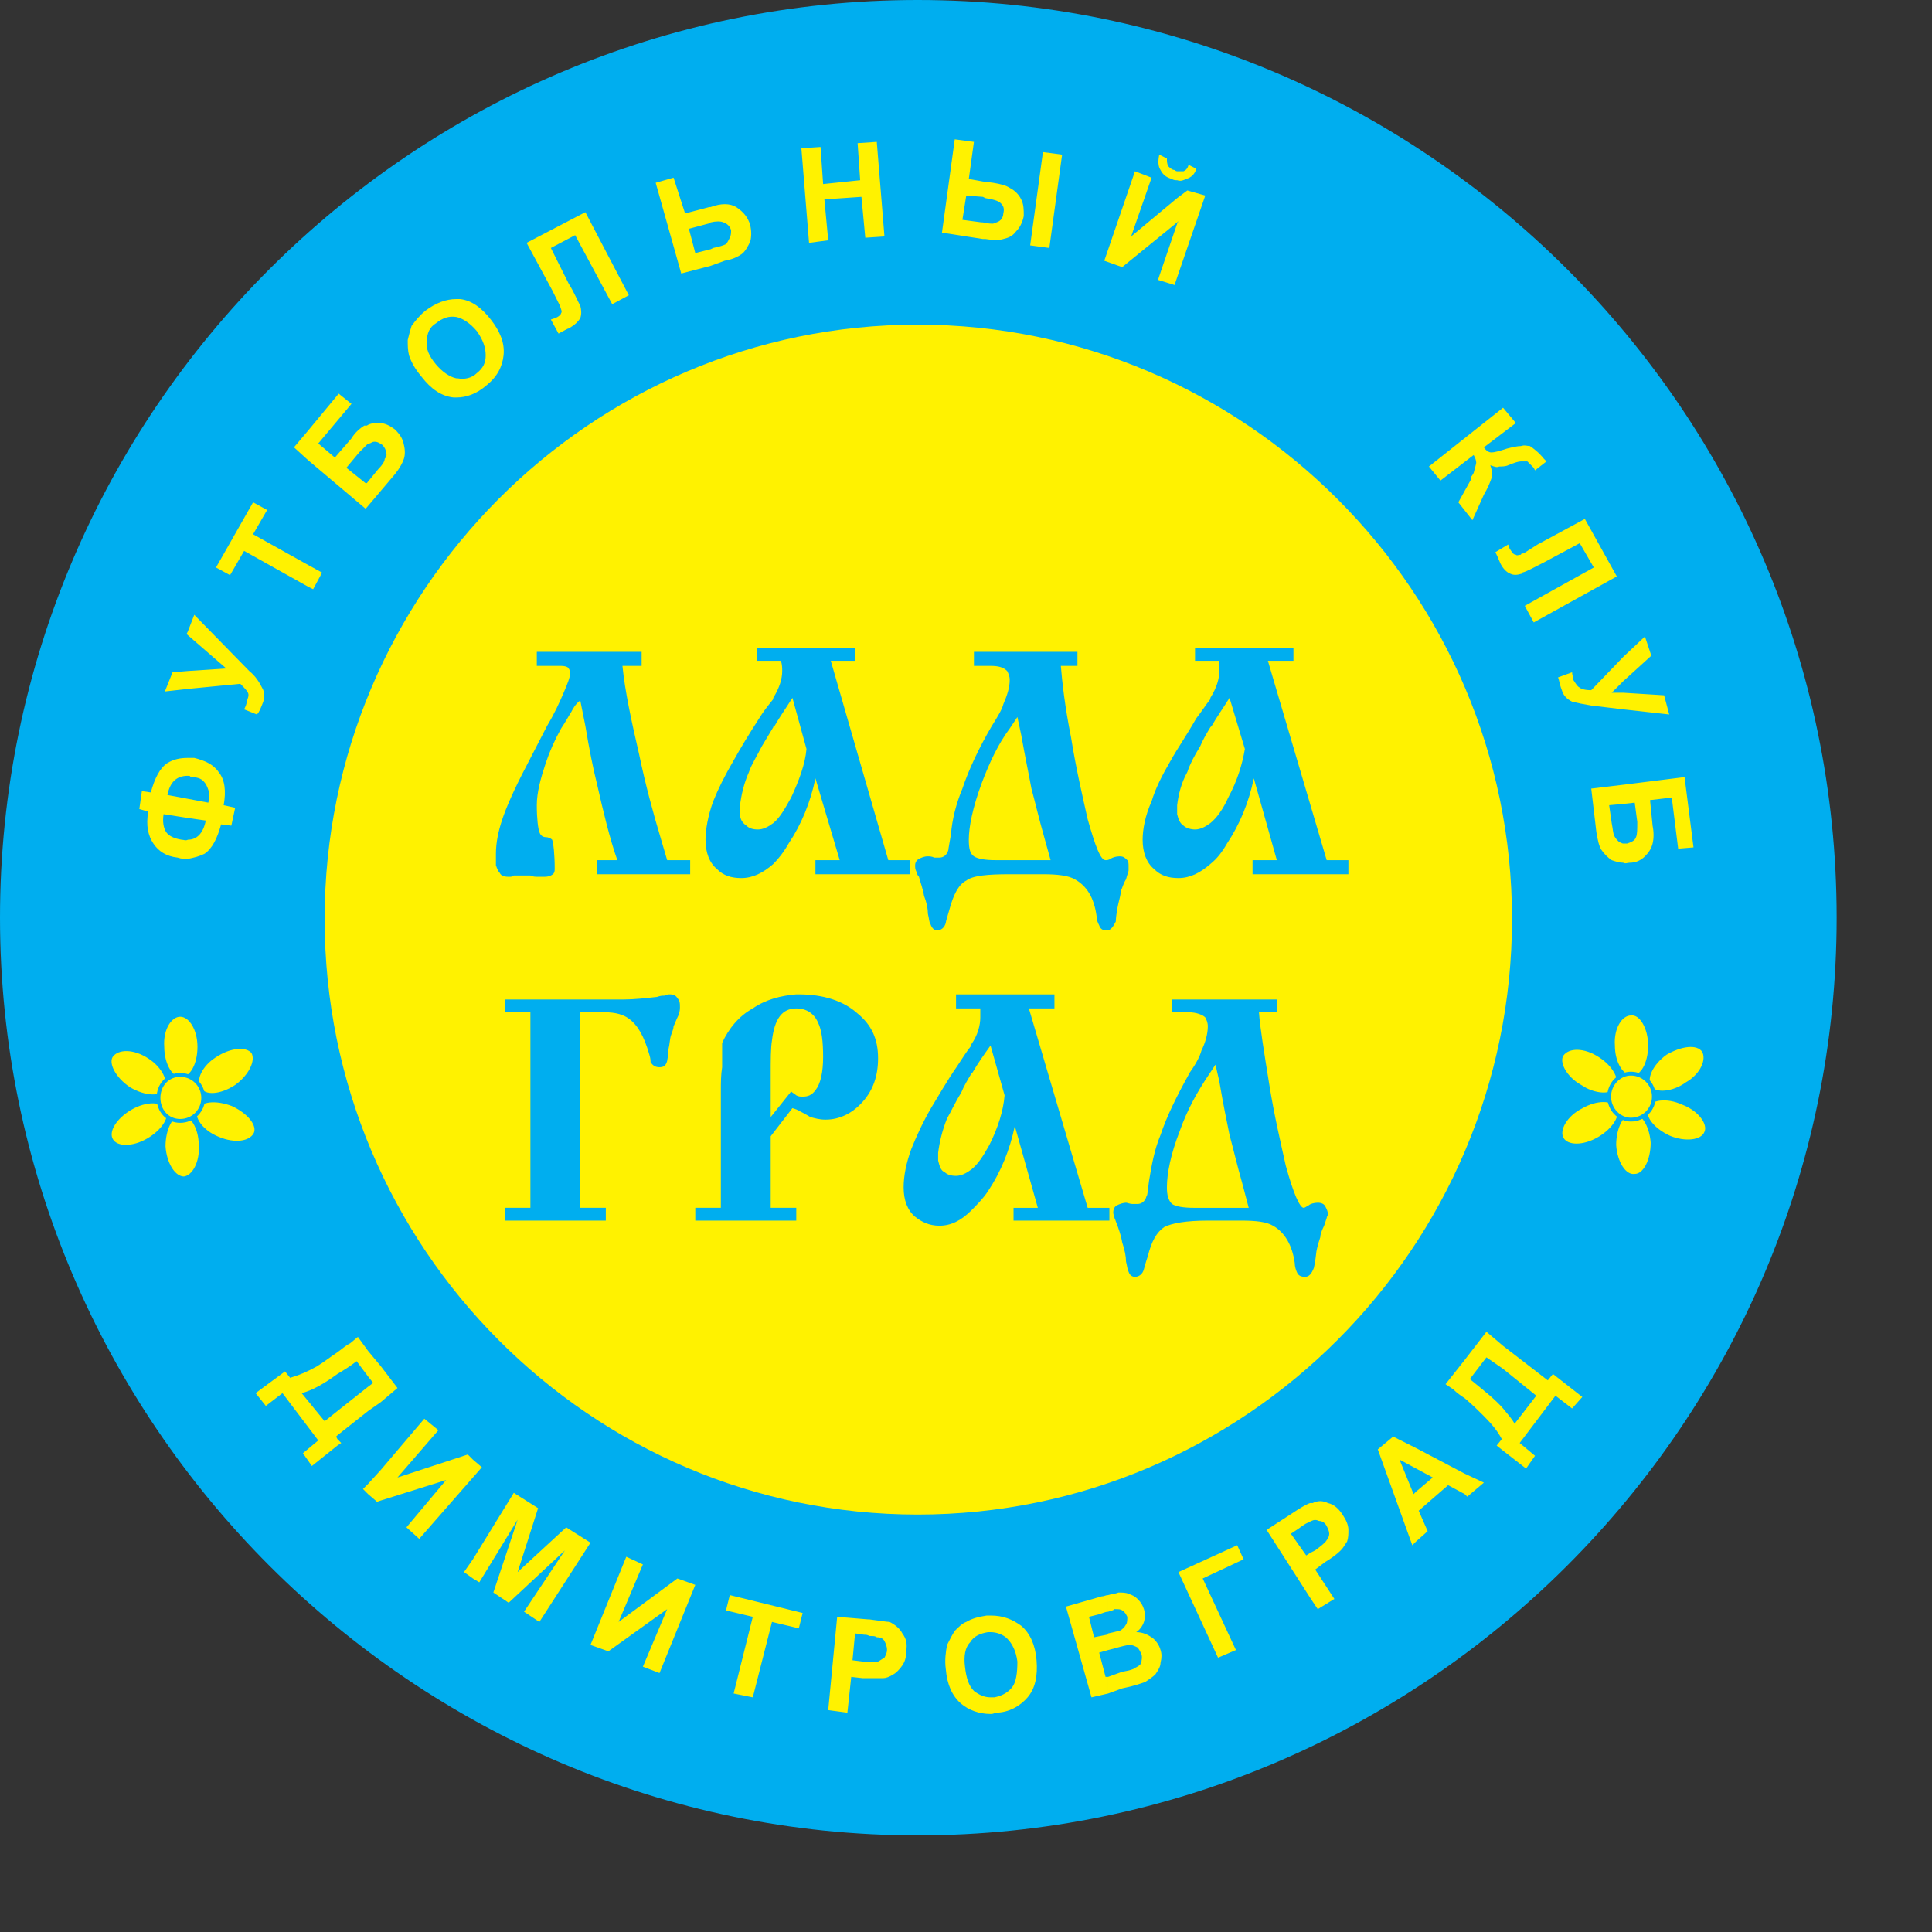 <?xml version="1.0" encoding="UTF-8" standalone="no"?>
<svg
   xmlns:dc="http://purl.org/dc/elements/1.1/"
   xmlns:cc="http://creativecommons.org/ns#"
   xmlns:rdf="http://www.w3.org/1999/02/22-rdf-syntax-ns#"
   xmlns:svg="http://www.w3.org/2000/svg"
   xmlns="http://www.w3.org/2000/svg"
   xmlns:sodipodi="http://sodipodi.sourceforge.net/DTD/sodipodi-0.dtd"
   xmlns:inkscape="http://www.inkscape.org/namespaces/inkscape"
   version="1.1"
   id="Layer_1"
   x="0px"
   y="0px"
   viewBox="0 0 1000 1000"
   xml:space="preserve"
   sodipodi:docname="Ladagrad  .svg"
   width="1000"
   height="1000"
   inkscape:version="1.0.1 (3bc2e813f5, 2020-09-07)"><rect x="0" y="0" width="1000" height="1000" fill="#333333" stroke="none"/><defs
   id="defs49" /><sodipodi:namedview
   pagecolor="#ffffff"
   bordercolor="#666666"
   borderopacity="1"
   objecttolerance="10"
   gridtolerance="10"
   guidetolerance="10"
   inkscape:pageopacity="0"
   inkscape:pageshadow="2"
   inkscape:window-width="1920"
   inkscape:window-height="1017"
   id="namedview47"
   showgrid="false"
   inkscape:zoom="1.2565321"
   inkscape:cx="421"
   inkscape:cy="297.5"
   inkscape:window-x="-8"
   inkscape:window-y="-8"
   inkscape:window-maximized="1"
   inkscape:current-layer="Layer_1" />







<g
   id="g898"
   transform="matrix(2.647,0,0,2.647,-21.642,-34.16)"><path
     style="fill:#00aeef"
     d="m 187.621,371.795 c 98.969,0 179.696,-80.725 179.696,-179.445 C 367.317,93.381 286.59,12.905 187.621,12.905 88.902,12.905 8.176,93.38 8.176,192.35 c 0,98.72 80.726,179.445 179.445,179.445 z"
     id="path2" /><path
     style="fill:#fff200"
     d="m 187.621,309.064 c 63.98,0 116.215,-52.233 116.215,-116.464 0,-63.98 -52.234,-116.214 -116.215,-116.214 -63.981,0 -115.965,52.234 -115.965,116.214 10e-4,64.231 51.984,116.464 115.965,116.464 z"
     id="path4" /><path
     style="fill:#fff200"
     d="m 325.58,181.603 v -3.748 c 0.249,0 0.499,0 0.749,0 0.75,-0.251 1.5,-0.5 1.75,-1.249 0.25,-0.501 0.25,-1.5 0.25,-3 l -0.5,-3.749 -2.249,0.25 v -3.749 l 11.997,-1.499 1.749,13.746 -2.999,0.25 -1.25,-9.997 -4.249,0.5 0.499,4.999 c 0.25,1.25 0.25,2.499 0,3.499 -0.249,0.999 -0.75,1.749 -1.499,2.498 -0.75,0.751 -1.749,1.25 -2.999,1.25 -0.5,-0.001 -0.75,0.25 -1.249,-0.001 z m 0,-29.991 v -3.249 l 7.997,0.499 1,3.749 z m 0,-5.498 v -4.749 l 4.248,-3.998 1.25,3.749 z m 0,-4.748 v 4.749 l -2.25,2.249 h 2.25 v 3.249 l -6.249,-0.749 c -1.499,-0.25 -2.749,-0.501 -3.748,-0.75 -1,-0.5 -1.751,-1.25 -2,-2.249 -0.5,-1.25 -0.5,-2 -0.751,-2.5 l 2.751,-1 c 0,0.5 0.249,1 0.249,1.5 0.5,0.75 0.749,1.25 1.25,1.5 0.25,0.249 0.999,0.5 2.248,0.5 z m 0,24.992 v 3.749 l -2.749,0.25 0.499,3.499 c 0.25,1.25 0.25,1.999 0.501,2.5 0.249,0.499 0.499,0.749 0.998,1.248 0.25,0 0.501,0.251 0.751,0.251 v 3.748 c -0.751,0 -1.5,-0.25 -2.25,-0.499 -0.749,-0.5 -1.499,-1.25 -1.999,-1.999 -0.5,-0.75 -0.75,-2 -1,-3.499 l -1,-8.498 z m -19.995,-41.237 v -3.749 c 0,-0.25 0.25,-0.25 0.5,-0.25 l 2.75,-1.749 9.246,-4.999 6.248,11.246 -16.246,8.999 -1.749,-3.25 13.496,-7.498 -2.749,-4.749 -6.999,3.749 c -1.999,1 -3.249,1.749 -4.249,2 0.002,0.25 -0.248,0.25 -0.248,0.25 z m 0,-21.994 v -3 c 0.75,-0.249 1.25,0 1.749,0 0.75,0.501 1.75,1.25 2.749,2.5 0.251,0.25 0.251,0.25 0.501,0.5 l -2.25,1.75 -0.25,-0.5 c -0.499,-0.5 -1,-1 -1.249,-1.25 -0.5,0 -0.75,0 -1.25,0 z m 0,-2.999 v 3 c -0.499,0 -1.25,0.25 -2.499,0.75 -0.5,0.25 -1.25,0.25 -1.749,0.25 -0.5,0.25 -1,0 -1.749,-0.25 0.249,0.75 0.499,1.5 0.249,2.5 -0.249,0.75 -0.75,2 -1.499,3.248 l -2.25,4.999 -2.749,-3.5 2.5,-4.498 c 0,0 0,-0.249 0,-0.499 0,0 0.249,-0.25 0.499,-0.75 0.251,-1 0.501,-1.75 0.501,-2 0,-0.5 -0.25,-1 -0.501,-1.499 l -6.498,4.998 -2.25,-2.749 14.497,-11.496 2.498,2.998 -6.247,4.749 c 0.499,0.749 0.999,0.999 1.499,0.999 0.5,0 1.5,-0.25 2.999,-0.749 1,-0.251 2,-0.501 2.749,-0.501 z m 0,21.244 v 3.749 c -0.749,0.249 -1.499,0.249 -1.999,0 -0.75,-0.25 -1.499,-1 -2,-2 -0.249,-0.5 -0.499,-1.25 -1,-2.249 l 2.5,-1.499 0.249,0.749 c 0.501,0.75 0.751,1.25 1.25,1.25 0.251,0.249 0.501,0 1,0 z M 238.356,67.138 V 56.641 l 0.25,-0.499 -0.25,0.249 v -4.747 l 1.999,-1.5 3.499,0.999 z m 0,-18.994 v -1.749 c 0.5,0 0.749,0 1.25,0 0.499,-0.249 0.749,-0.499 0.999,-1.249 l 1.499,0.75 c -0.25,0.999 -0.999,1.749 -1.999,1.999 -0.499,0.249 -1,0.499 -1.749,0.249 z m 0,-1.749 v 1.749 c -0.251,0 -0.75,0 -1,-0.249 -1,-0.25 -1.749,-0.751 -2.249,-1.749 -0.5,-0.751 -0.5,-1.751 -0.25,-3.001 l 1.499,0.751 c 0,0.499 0,1 0.25,1.499 0.25,0.25 0.75,0.751 1.25,0.751 0.249,0.249 0.5,0.249 0.5,0.249 z m 0,5.249 -8.998,7.497 3.999,-11.496 -3.249,-1.25 -5.999,17.495 3.5,1.25 10.747,-8.748 z m 0,4.997 v 10.497 l -0.5,1.499 -3.249,-1 z m -37.988,3 v -3.25 c 0.999,0.25 1.749,0.25 1.999,0.25 0.5,-0.25 1,-0.25 1.499,-0.749 0.25,-0.25 0.501,-0.75 0.501,-1.25 0.249,-1 0,-1.499 -0.501,-2 -0.499,-0.499 -1.499,-0.749 -2.999,-0.998 l -0.499,-0.25 v -3 l 1.999,0.25 c 1.499,0.251 2.499,0.5 3.249,1 1,0.5 1.75,1.249 2.25,2.249 0.5,1 0.5,1.999 0.5,3.249 -0.251,1.249 -0.75,2.249 -1.5,3 -0.749,0.998 -1.5,1.248 -2.499,1.499 -0.751,0.25 -2,0.25 -3.5,0 z m 11.745,-16.995 3.749,0.499 -2.499,18.245 -3.749,-0.501 z m -11.745,5.748 v 3 l -3.25,-0.251 -0.749,4.749 3.748,0.499 h 0.251 v 3.25 l -7.997,-1.25 2.499,-18.244 3.748,0.5 -0.999,7.248 z M 147.133,64.889 V 61.64 l 0.501,-0.25 c 1.249,-0.25 1.998,-0.501 2.499,-0.75 0.25,-0.25 0.499,-0.749 0.749,-1.25 0.25,-0.499 0.25,-0.999 0.25,-1.499 -0.25,-0.749 -0.749,-1.25 -1.5,-1.5 -0.499,-0.249 -1.499,-0.249 -2.499,0 v -2.998 c 2,-0.751 3.749,-0.751 4.999,0 1.499,1 2.249,1.998 2.749,3.499 0.249,1.25 0.249,2.248 0,3.248 -0.5,1 -1,1.999 -1.749,2.5 -0.751,0.499 -1.749,1 -3.25,1.249 z m 19.245,-4.499 -1.499,-18.494 3.748,-0.251 0.501,7.249 7.247,-0.751 -0.5,-7.247 3.748,-0.25 1.499,18.494 -3.747,0.25 -0.751,-7.997 -7.247,0.499 0.749,7.998 z m -19.245,-6.997 v 2.998 c -0.25,0.25 -0.499,0.25 -0.499,0.25 l -3.75,1 1.25,4.749 2.999,-0.75 v 3.249 l -5.748,1.5 -4.997,-17.745 3.498,-0.999 2.249,6.997 4.748,-1.249 c 0,0 0,0 0.25,0 z M 97.399,90.631 v -3.749 c 0,0 0,0 0.25,0 1.25,0.25 2.749,0 3.749,-1 1.25,-1 1.749,-2 1.749,-3.499 0,-1.5 -0.499,-2.998 -1.749,-4.748 -1.25,-1.5 -2.749,-2.5 -3.999,-2.749 v -3.5 c 0.25,0 0.5,0 0.749,0 2.25,0.25 4.25,1.751 5.999,3.999 1.749,2.25 2.749,4.498 2.5,6.998 -0.251,2.249 -1.25,4.249 -3.5,5.999 -1.749,1.5 -3.749,2.249 -5.748,2.249 z m 13.746,-30.241 11.495,-5.997 8.498,16.245 -3.249,1.749 -7.248,-13.496 -4.749,2.499 3.5,6.997 c 1.249,2 1.749,3.5 2.249,4.249 0.25,1 0.25,1.749 0,2.499 -0.5,0.751 -1,1.25 -2.249,2 -0.25,0 -1,0.5 -1.999,0.999 l -1.501,-2.749 0.751,-0.25 c 0.75,-0.249 1.249,-0.75 1.249,-1 0.25,-0.249 0,-0.749 -0.249,-1.499 l -1.5,-2.999 z M 97.399,71.387 v 3.5 0 c -1.499,-0.25 -2.749,0.249 -3.998,1.249 -1.25,0.749 -1.749,1.999 -1.749,3.498 -0.251,1.5 0.499,3 1.749,4.5 1.249,1.499 2.749,2.499 3.998,2.749 v 3.749 c -0.249,0 -0.499,0 -0.499,0 -2.499,-0.25 -4.499,-1.749 -6.248,-3.999 -1.25,-1.5 -2,-2.75 -2.5,-4.249 -0.249,-0.998 -0.249,-1.998 -0.249,-2.998 0.249,-1 0.499,-1.999 0.749,-2.749 0.75,-1 1.5,-1.999 2.749,-2.999 1.999,-1.5 3.998,-2.251 5.998,-2.251 z m -17.495,40.737 v -4.747 l 2.25,-2.749 c 0.749,-0.75 1.25,-1.5 1.25,-2 0.249,-0.25 0.499,-0.749 0.249,-1.25 0,-0.499 -0.249,-0.999 -0.75,-1.499 -0.749,-0.5 -1.25,-0.749 -1.999,-0.5 -0.251,0.25 -0.75,0.25 -1,0.5 V 96.13 c 0.749,-0.501 1.499,-0.501 2.499,-0.501 1.001,0 1.999,0.501 2.999,1.25 1,1 1.5,1.749 1.749,2.999 0.25,1 0.25,2 0,2.749 -0.249,0.75 -0.749,1.75 -1.749,2.999 z m 0,-15.994 v 3.748 c -0.499,0.5 -1,1 -1.499,1.499 l -2.5,3 3.749,2.999 h 0.25 v 4.747 l -0.25,0.25 -11.247,-9.497 v -5.748 l 5.999,-7.248 2.499,1.999 -6.498,7.748 3.249,2.749 3.249,-3.749 c 0.749,-1.25 1.749,-1.999 2.5,-2.498 0.249,10e-4 0.249,10e-4 0.499,10e-4 z m -11.497,31.49 v -4.25 l 2.751,1.501 -1.751,3.249 z m -16.495,42.737 2.25,0.5 -0.751,3.499 -1.998,-0.25 c -0.751,2.749 -1.749,4.748 -3.249,5.748 -1,0.499 -2,0.75 -3.249,1 v -3.749 c 1.75,0 2.998,-1.25 3.499,-3.749 l -3.499,-0.5 v -3.749 l 3.998,0.75 c 0.25,-1 0.25,-1.75 0,-2.5 -0.249,-0.75 -0.499,-1.249 -1,-1.749 -0.499,-0.5 -1.248,-0.75 -2.498,-0.75 0,-0.25 -0.251,-0.25 -0.5,-0.25 v -3.499 c 0.5,0 1,0 1.249,0 2,0.501 3.749,1.25 4.749,2.749 1.25,1.5 1.5,3.749 0.999,6.499 z M 68.407,97.129 v 5.748 l -2.747,-2.499 z m 0,26.242 v 4.25 l -12.495,-6.997 -2.749,4.747 -2.749,-1.499 7.248,-12.747 2.749,1.501 -2.749,4.748 z m -23.492,24.242 v -3.499 l 7.498,-0.5 -7.498,-6.497 v -0.75 l 1.249,-3.249 10.747,10.996 c 1.249,1 2,2.25 2.499,3.25 0.499,0.75 0.499,1.749 0.25,2.749 -0.5,1.249 -0.749,2 -1.25,2.499 l -2.499,-1 c 0.249,-0.499 0.5,-0.999 0.5,-1.499 0.25,-0.749 0.5,-1.25 0.25,-1.749 -0.25,-0.499 -0.75,-0.999 -1.499,-1.749 z m 0,33.241 c -0.749,0 -1.25,0 -1.999,-0.25 -2.25,-0.251 -3.749,-1.249 -4.749,-2.749 -1,-1.499 -1.5,-3.499 -1,-6.248 l -1.749,-0.5 0.5,-3.5 1.749,0.25 c 0.749,-2.749 1.749,-4.748 3.249,-5.748 1.25,-0.75 2.499,-1 3.999,-1 v 3.499 c -2.249,0 -3.498,1.25 -3.999,3.75 l 3.999,0.749 v 3.749 l -4.748,-0.75 c -0.25,1.5 0,2.749 0.499,3.5 0.5,0.75 1.5,1.249 2.999,1.499 0.501,0 0.75,0.25 1.25,0 z m 0,-44.486 v 0.75 l -0.25,-0.251 z m 0,7.747 v 3.499 l -4.498,0.501 1.499,-3.75 z"
     id="path6" /><path
     style="fill:#fff200"
     d="m 302.087,296.569 v -8.247 c 0.999,1.249 1.749,1.999 2.248,2.999 l 4.249,-5.499 -6.497,-5.248 v -4.498 l 8.747,6.748 1.001,-1.25 5.747,4.498 -1.998,2.25 -3.25,-2.5 -6.998,9.247 2.999,2.5 -1.749,2.499 z m 0,-20.494 v 4.498 l -3.25,-2.249 -3.248,4.249 c 2.749,2.248 4.997,3.999 6.498,5.748 v 8.247 l -1.25,-1 0.999,-1.25 c -0.749,-1.5 -1.999,-2.999 -3.498,-4.499 -1,-1 -2.25,-2.25 -3.749,-3.499 v -7.497 l 4.248,-5.499 z m -7.498,28.991 v -3.999 l 3.749,1.75 -3.25,2.749 z m 0,-26.242 v 7.497 c -0.751,-0.5 -1.5,-0.999 -2.25,-1.749 l -1.499,-0.999 z m 0,22.243 v 3.999 l -3.249,-1.749 -5.749,4.998 1.751,3.999 -2.25,1.999 v -9.747 l 3.248,-2.749 -3.248,-1.749 v -3.999 z m -9.498,-4.998 v 3.999 l -3.248,-1.75 2.749,6.748 0.499,-0.5 v 9.747 l -0.749,0.75 -6.748,-18.744 2.999,-2.5 z m -20.743,29.241 v -8.747 l 1,-0.5 c 0.999,-0.75 1.999,-1.5 2.249,-2 0.249,-0.249 0.499,-0.749 0.499,-1.249 0,-0.5 -0.25,-1 -0.499,-1.5 -0.25,-0.5 -0.749,-1 -1.5,-1 -0.499,-0.25 -1,-0.25 -1.499,0 -0.25,0 -0.25,0.25 -0.25,0.25 v -3.748 c 0.25,0 0.25,0 0.5,0 1,-0.501 2,-0.501 2.999,0 1.25,0.25 2.25,1.25 3.001,2.498 0.499,0.75 0.998,1.75 0.998,2.75 0,0.75 0,1.5 -0.249,2.249 -0.5,0.75 -0.749,1.25 -1.25,1.75 -0.749,0.75 -1.749,1.499 -2.999,2.249 l -1.999,1.5 3.749,5.748 -3.249,2 z m 0,-18.494 v 3.748 c -0.5,0 -1.249,0.5 -2.249,1.25 l -1.5,1 2.999,4.249 0.75,-0.5 v 8.747 l -8.498,-13.246 4.999,-3.249 c 1.499,-1 2.749,-1.749 3.499,-1.999 z m -39.488,37.238 v -3.249 l 2.749,-1 c 1.499,-0.25 2.249,-0.5 2.499,-0.75 0.5,-0.249 0.999,-0.499 1.249,-0.999 0,-0.5 0.251,-1 0,-1.75 -0.25,-0.5 -0.5,-1 -0.749,-1.25 -0.5,-0.25 -1,-0.5 -1.5,-0.5 -0.499,0 -1.499,0.25 -3.249,0.75 l -0.999,0.25 v -3.25 c 1.249,-0.249 1.999,-0.499 2.249,-0.499 0.5,-0.25 1,-0.75 1.25,-1.25 0.25,-0.249 0.25,-1 0.25,-1.499 -0.25,-0.499 -0.5,-1 -1,-1.25 -0.25,-0.249 -0.75,-0.249 -1.5,-0.249 -0.25,0.249 -0.5,0.249 -1.249,0.499 v -3.248 c 0.749,-0.25 1.499,-0.25 1.999,-0.501 0.75,0 1.5,0 2,0.251 0.749,0.25 1.249,0.499 1.749,0.999 0.749,0.75 1,1.249 1.249,2 0.25,0.749 0.25,1.749 0,2.499 -0.249,0.749 -0.75,1.499 -1.499,1.999 1.25,0 2.249,0.5 2.999,1 0.75,0.499 1.499,1.499 1.749,2.499 0.249,0.75 0.249,1.5 0,2.5 0,0.75 -0.5,1.499 -0.999,2.249 -0.501,0.5 -1.25,1 -2,1.499 -0.75,0.25 -1.999,0.751 -4.499,1.25 z m 13.746,-23.742 11.496,-5.249 1.25,2.75 -7.998,3.748 6.498,13.996 -3.498,1.5 z m -13.746,4.499 v 3.248 c -0.501,0 -1,0.25 -1.751,0.501 l -1.999,0.499 1,3.999 2.498,-0.5 c 0,0 0,0 0.251,-0.251 v 3.25 l -1.751,0.5 1.249,4.749 h 0.501 v 3.249 l -3.25,0.75 -4.997,-17.745 6.997,-2 c 0.501,0 0.751,-0.249 1.252,-0.249 z m -22.993,23.242 v -3.249 c 0.25,0 0.5,0 0.749,0 1.25,-0.251 2.5,-0.75 3.5,-2 0.749,-1 1,-2.749 1,-4.999 -0.251,-1.999 -1,-3.499 -2,-4.498 -0.749,-0.749 -1.999,-1.249 -3.249,-1.249 v -3.249 c 2.5,0 4.249,0.749 5.999,1.999 1.749,1.499 2.749,3.749 2.998,6.749 0.251,2.999 -0.249,5.498 -1.749,7.248 -1.499,1.749 -3.749,2.999 -6.248,2.999 -0.5,0.249 -0.75,0.249 -1,0.249 z m 0,-19.244 v 3.249 c -0.249,0 -0.249,0 -0.5,0 -1.5,0.249 -2.749,0.75 -3.498,2 -1,0.999 -1.25,2.749 -1,4.749 0.249,2.249 0.75,3.749 1.749,4.749 1,0.749 2,1.249 3.249,1.249 v 3.249 c -2.249,0 -4.248,-0.751 -5.747,-1.999 -1.751,-1.501 -2.751,-3.749 -3,-6.749 -0.25,-1.749 0,-3.499 0.249,-4.749 0.501,-1 1,-1.999 1.501,-2.749 0.749,-0.75 1.499,-1.499 2.248,-1.749 1.25,-0.75 2.5,-1 3.999,-1.25 0.25,0 0.501,0 0.75,0 z m -23.743,12.246 v -3.25 c 0.75,0 1.249,0 1.75,0 0.499,-0.249 0.749,-0.499 1.248,-0.749 0.251,-0.5 0.501,-1 0.501,-1.5 0,-0.75 -0.25,-1.25 -0.501,-1.75 -0.249,-0.5 -0.749,-0.749 -1.499,-0.749 -0.25,-0.25 -0.749,-0.25 -1.499,-0.25 v -3.25 c 2,0.25 3.499,0.501 3.998,0.501 1,0.499 2,1.25 2.5,2.248 0.75,1 1,2 0.75,3.5 0,1.25 -0.251,1.999 -0.75,2.75 -0.5,0.749 -1.25,1.499 -1.749,1.749 -0.751,0.5 -1.5,0.75 -2,0.75 -0.749,0 -1.5,0 -2.749,0 z m 0,-11.497 v 3.25 c -0.25,-0.25 -0.749,-0.25 -0.999,-0.25 l -1.75,-0.251 -0.5,5.249 1.999,0.249 c 0.501,0 1,0 1.25,0 v 3.25 c -0.25,0 -0.749,0 -1.25,0 l -2.248,-0.25 -0.751,6.998 -3.749,-0.501 1.751,-18.244 5.997,0.499 h 0.25 z m -54.484,4.999 v 0 l 6.998,-17.245 3.249,1.5 -4.749,11.247 11.497,-8.498 3.498,1.249 -6.997,17.246 -3.249,-1.249 4.748,-11.247 -11.496,8.247 z m 0,-19.994 z m 27.992,29.491 3.748,-14.996 -5.247,-1.25 0.749,-2.998 14.246,3.498 -0.751,3 -5.248,-1.25 -3.749,14.746 z M 123.64,314.563 v 0 l -9.996,15.496 -2.999,-2 7.996,-11.996 -10.996,10.247 -2.998,-2 4.749,-14.246 -7.498,12.247 -1.25,-0.75 v -3.748 l 7.997,-12.997 4.749,2.999 -3.998,12.497 9.496,-8.748 z m 0,19.994 z m -22.992,-32.74 v -3.499 l 1.75,1.499 z m -17.995,-21.744 3.249,4.249 -3.249,2.749 z m 17.995,18.245 v 3.499 l -10.496,11.997 -2.499,-2.25 7.747,-9.247 -12.746,3.998 v -5.997 l 8.497,-9.998 2.749,2.249 -7.997,9.248 13.746,-4.498 z m 0,19.495 v 3.748 l -1.749,-1.249 z m -20.494,-40.738 2.499,2.998 v 6.998 l -2.499,1.749 v -4.748 l 1,-0.75 -1,-1.25 z m 2.499,23.243 v 5.997 l -0.75,0.25 -1.749,-1.499 v -1.999 z m -4.498,-25.992 1.999,2.749 v 4.997 l -2.249,-2.999 c -1.249,1 -2.499,1.749 -3.749,2.5 v -4.249 c 0.749,-0.499 1.5,-1.249 2.5,-1.749 z m 1.999,14.494 -5.998,4.749 v -4.749 l 5.998,-4.748 z m -5.998,5.499 0.749,0.75 -0.749,0.5 z m 5.998,8.748 v 1.999 l -1,-0.999 z m -5.998,-9.498 -0.249,0.25 0.249,0.5 v 1.25 l -4.998,3.999 -1.749,-2.5 2.998,-2.499 -6.997,-9.247 -3.25,2.499 -1.999,-2.499 5.748,-4.249 1,1.25 c 1.749,-0.501 3.498,-1.25 5.249,-2.25 1.249,-0.75 2.499,-1.749 3.998,-2.749 v 4.249 c -2.749,2 -4.998,3.248 -6.997,3.749 l 4.498,5.498 2.499,-2 z"
     id="path8" /><g
     id="g24">
	<path
   style="fill:#fff200;stroke:#00aeef;stroke-width:0.75"
   d="m 54.411,225.34 c 2.749,-2 4.249,-4.998 3.25,-6.747 -1.25,-1.501 -4.499,-1.25 -7.498,0.749 -2.749,1.75 -4.248,4.749 -2.999,6.498 1,1.749 4.249,1.499 7.247,-0.5 z"
   id="path10" />
	<path
   style="fill:#fff200;stroke:#00aeef;stroke-width:0.75"
   d="m 37.167,235.837 c 3,-1.749 4.749,-4.499 3.749,-6.247 -0.999,-1.751 -4.249,-1.751 -7.247,0 -2.999,1.749 -4.749,4.498 -3.749,6.247 0.999,1.75 4.248,1.75 7.247,0 z"
   id="path12" />
	<path
   style="fill:#fff200;stroke:#00aeef;stroke-width:0.75"
   d="m 33.418,225.84 c 2.999,1.749 6.247,1.999 7.247,0.249 1,-1.749 -0.499,-4.747 -3.248,-6.498 -2.999,-1.998 -6.249,-1.998 -7.498,-0.249 -1,1.499 0.5,4.498 3.499,6.498 z"
   id="path14" />
	<path
   style="fill:#fff200;stroke:#00aeef;stroke-width:0.75"
   d="m 47.414,236.837 c 0,-3.499 -1.749,-6.249 -3.749,-6.249 -1.999,0 -3.498,3 -3.498,6.498 0.25,3.5 1.999,6.249 3.999,6.249 1.998,-0.25 3.498,-3.25 3.248,-6.498 z"
   id="path16" />
	<path
   style="fill:#fff200;stroke:#00aeef;stroke-width:0.75"
   d="m 47.164,217.593 c 0,-3.5 -1.749,-6.249 -3.749,-6.249 -1.998,0 -3.749,2.749 -3.498,6.249 0,3.499 1.749,6.498 3.748,6.247 2,0 3.499,-2.748 3.499,-6.247 z"
   id="path18" />
	<path
   style="fill:#fff200;stroke:#00aeef;stroke-width:0.75"
   d="m 50.913,235.587 c 2.999,1.25 6.247,1 7.247,-1 0.751,-1.749 -1.249,-4.248 -4.498,-5.748 -3.249,-1.249 -6.498,-1 -7.248,1 -0.749,1.749 1.25,4.498 4.499,5.748 z"
   id="path20" />
	<path
   style="fill:#fff200;stroke:#00aeef;stroke-width:0.75"
   d="m 43.415,232.088 c 2.5,0 4.498,-1.999 4.498,-4.499 0,-2.5 -1.998,-4.498 -4.498,-4.498 -2.499,0 -4.248,1.998 -4.248,4.498 0,2.5 1.749,4.499 4.248,4.499 z"
   id="path22" />
</g><g
     id="g40">
	<path
   style="fill:#fff200;stroke:#00aeef;stroke-width:0.75"
   d="m 338.075,224.84 c 2.999,-1.749 4.249,-4.748 3.249,-6.498 -1.249,-1.749 -4.498,-1.25 -7.497,0.5 -2.749,1.999 -4.249,4.998 -2.999,6.748 0.999,1.499 4.498,1.25 7.247,-0.75 z"
   id="path26" />
	<path
   style="fill:#fff200;stroke:#00aeef;stroke-width:0.75"
   d="m 320.831,235.587 c 3,-1.749 4.749,-4.499 3.749,-6.247 -1,-1.75 -4.249,-1.75 -7.247,0 -2.999,1.499 -4.749,4.498 -3.749,6.247 0.999,1.749 4.247,1.749 7.247,0 z"
   id="path28" />
	<path
   style="fill:#fff200;stroke:#00aeef;stroke-width:0.75"
   d="m 317.082,225.34 c 2.999,1.999 6.247,1.999 7.247,0.5 1.25,-1.749 -0.499,-4.748 -3.248,-6.498 -3,-1.999 -6.249,-1.999 -7.498,-0.25 -1,1.499 0.499,4.498 3.499,6.248 z"
   id="path30" />
	<path
   style="fill:#fff200;stroke:#00aeef;stroke-width:0.75"
   d="m 331.327,236.337 c -0.249,-3.499 -1.999,-6.248 -3.999,-5.998 -1.999,0 -3.498,2.999 -3.498,6.498 0.249,3.499 1.998,6.248 3.998,5.997 2,0 3.499,-2.999 3.499,-6.497 z"
   id="path32" />
	<path
   style="fill:#fff200;stroke:#00aeef;stroke-width:0.75"
   d="m 330.828,217.343 c 0,-3.499 -1.75,-6.499 -3.749,-6.249 -2,0 -3.749,2.75 -3.499,6.249 0,3.498 1.75,6.247 3.749,6.247 2,0 3.499,-2.749 3.499,-6.247 z"
   id="path34" />
	<path
   style="fill:#fff200;stroke:#00aeef;stroke-width:0.75"
   d="m 334.576,235.337 c 3,1.25 6.498,1 7.248,-1 0.749,-1.749 -1.249,-4.498 -4.499,-5.747 -3.249,-1.5 -6.498,-1 -7.248,0.75 -0.748,1.998 1.25,4.498 4.499,5.997 z"
   id="path36" />
	<path
   style="fill:#fff200;stroke:#00aeef;stroke-width:0.75"
   d="m 327.079,231.838 c 2.499,0 4.499,-1.999 4.499,-4.498 0,-2.499 -1.999,-4.498 -4.499,-4.498 -2.25,0 -4.248,1.999 -4.248,4.498 0,2.499 1.998,4.498 4.248,4.498 z"
   id="path38" />
</g><path
     style="fill:#00aeef"
     d="m 244.853,181.854 v -7.998 c 1.25,-1 2.499,-2.749 3.499,-4.999 1.749,-3.249 2.749,-6.498 3.249,-9.497 l -2.999,-9.997 c -1.25,1.999 -2.499,3.747 -3.498,5.499 0,0 0,0 -0.251,0.249 v -5.747 c 1.25,-1.999 1.75,-3.749 1.75,-5.249 0,-0.5 0,-1.249 0,-1.999 h -1.75 v -2.499 h 16.246 v 2.499 h -4.998 l 11.496,38.989 h 4.248 v 2.749 h -18.743 v -2.749 h 4.748 l -4.498,-15.996 c -1,4.749 -2.749,8.998 -5.249,12.747 -1,1.748 -2,2.998 -3.25,3.998 z m 0,-42.237 v 2.499 h -2.999 v -2.499 z m 0,9.747 v 5.747 c -0.749,1.25 -1.499,2.5 -1.999,3.75 -1.249,1.998 -2,3.498 -2.499,4.997 -1.25,2.25 -1.749,4.5 -1.999,6.499 v 1.749 c 0.25,1 0.5,1.75 1.25,2.25 0.499,0.499 1.499,0.75 2.248,0.75 1,0 2,-0.5 2.999,-1.25 v 7.998 c -1.999,1.749 -3.999,2.749 -6.247,2.749 -2,0 -3.499,-0.501 -4.749,-1.75 -1.499,-1.25 -2.249,-3.249 -2.249,-5.748 0,-1.999 0.499,-4.749 1.749,-7.498 0.75,-2.499 1.998,-4.999 3.749,-7.997 1.249,-2.25 2.998,-4.749 4.997,-8.248 1,-1.249 1.75,-2.499 2.749,-3.749 0.001,-0.249 0.001,-0.249 0.001,-0.249 z m -39.238,34.489 v -2.749 h 7.998 l -1.25,-4.498 c -0.999,-3.5 -1.749,-6.749 -2.499,-9.498 -0.5,-2.749 -1.25,-6.249 -1.999,-10.497 l -0.749,-3.5 c -0.501,0.751 -1,1.5 -1.501,2.25 v -9.497 0 0 -5.499 h 13.246 v 2.749 h -3.248 c 0.249,3 0.749,7.749 1.998,13.996 1,6.249 2.25,11.497 3.25,15.996 1.499,5.249 2.499,7.998 3.498,7.998 0.25,0 0.501,0 1,-0.25 0.25,-0.25 1,-0.501 1.75,-0.501 0.75,0 1,0.251 1.5,0.751 0.25,0.249 0.25,0.75 0.25,1.249 0,0.5 0,0.751 0,0.751 0,0.249 -0.25,0.749 -0.5,1.749 -0.5,0.749 -0.75,1.749 -1,2.249 0,0.501 -0.25,1.501 -0.5,2.499 -0.5,2.25 -0.5,3.5 -0.5,3.5 -0.5,1 -1,1.749 -1.75,1.749 -0.749,0 -1.249,-0.25 -1.499,-1 -0.249,-0.5 -0.499,-0.999 -0.499,-1.749 -0.499,-3.749 -1.999,-5.999 -4.248,-7.248 -1.25,-0.751 -3.5,-1 -6.249,-1 h -6.248 c -0.251,0 -0.251,0 -0.251,0 z m 0,-43.487 v 5.499 c 0,-0.75 -0.25,-1.25 -0.499,-1.75 -0.749,-0.75 -1.749,-1 -3.249,-1 h -3.249 v -2.749 z m 0,5.498 v 9.497 c -2.249,2.999 -3.997,6.748 -5.499,10.747 -1.749,4.749 -2.498,8.498 -2.498,10.997 0,1.749 0.25,2.749 0.999,3.248 0.75,0.501 2.249,0.751 4.249,0.751 h 2.749 v 2.749 c -4.249,0 -7.247,0.249 -8.497,1.249 -1.499,0.749 -2.499,2.749 -3.248,5.499 -0.501,1.749 -0.75,2.5 -0.75,2.749 -0.25,1 -0.999,1.5 -1.749,1.5 -0.5,0 -1,-0.5 -1.25,-1.25 -0.25,-0.25 -0.25,-1 -0.499,-1.999 0,-1 -0.25,-2.249 -0.751,-3.499 -0.249,-1.499 -0.749,-2.749 -1,-3.749 -0.249,-0.25 -0.499,-0.749 -0.499,-0.999 -0.25,-0.5 -0.25,-0.75 -0.25,-1.249 0,-0.501 0.25,-1 0.749,-1.25 0.501,-0.25 1,-0.501 1.751,-0.501 0.249,0 0.749,0 1.249,0.251 0.25,0 0.749,0 0.999,0 0.75,0 1.499,-0.5 1.75,-1.499 0,-0.251 0.25,-1.501 0.5,-3 0.249,-2.999 1,-5.998 2.249,-8.997 1.25,-3.749 3.249,-7.998 5.748,-12.246 1.25,-2 1.999,-3.25 2.25,-4.249 0.749,-1.751 1.248,-3.25 1.248,-4.75 z m -46.235,35.99 v -7.998 c 1.248,-1 2.248,-2.749 3.498,-4.999 1.499,-3.249 2.749,-6.498 2.999,-9.497 l -2.749,-9.997 c -1.25,1.999 -2.5,3.747 -3.498,5.499 0,0 -0.25,0 -0.25,0.249 v -5.747 c 1.248,-1.999 1.749,-3.749 1.749,-5.249 0,-0.5 0,-1.249 -0.25,-1.999 h -1.499 v -2.499 h 15.995 v 2.499 h -4.748 l 11.246,38.989 h 4.248 v 2.749 h -18.494 v -2.749 h 4.748 l -4.748,-15.996 c -1,4.749 -2.749,8.998 -5.248,12.747 -1,1.748 -2,2.998 -2.999,3.998 z m -34.49,-0.75 h 3.999 c -1.5,-4.249 -2.75,-9.497 -3.999,-14.996 -0.751,-2.999 -1.5,-6.748 -2.25,-11.246 l -0.999,-4.999 c -1,0.75 -1.499,1.749 -1.75,2.25 -0.499,0.749 -0.999,1.749 -1.999,3.248 -1.249,2.25 -2.249,4.498 -2.998,6.748 -1,2.999 -1.751,5.748 -1.751,8.247 0,2.749 0.251,4.498 0.501,5.249 0.25,0.75 0.749,1 1.25,1 0.499,0 0.998,0.249 1.249,0.499 0.25,0.75 0.5,2.749 0.5,5.748 0,0.75 -0.25,1 -0.751,1.249 -0.499,0.25 -0.998,0.25 -1.499,0.25 -0.25,0 -0.749,0 -0.999,0 -0.5,0 -1,0 -1.5,-0.25 -0.5,0 -0.999,0 -1.249,0 -0.5,0 -0.75,0 -1,0 -0.499,0 -0.75,0 -1,0 -0.249,0.25 -0.499,0.25 -1,0.25 -0.998,0 -1.499,-0.25 -1.749,-0.749 -0.249,-0.25 -0.499,-0.75 -0.749,-1.499 v -2.25 c 0,-2.25 0.5,-4.498 1.249,-6.748 0.75,-2.249 2.249,-5.749 4.749,-10.498 l 3.998,-7.746 c 1.5,-2.5 2.5,-4.749 3.249,-6.499 0.75,-1.749 1.249,-2.999 1.249,-3.749 0,-0.749 -0.249,-1 -0.499,-1.25 -0.501,-0.25 -1,-0.25 -1.749,-0.25 h -4.25 v -2.749 h 20.495 v 2.749 h -3.749 c 0.499,5 1.749,10.748 3.248,17.246 1.25,5.997 2.749,11.497 4.248,16.495 l 1.25,4.249 h 4.498 v 2.749 H 124.89 Z m 34.49,-41.487 v 2.499 h -3.25 v -2.499 z m 0,9.747 v 5.747 c -0.75,1.25 -1.501,2.5 -2.25,3.75 -1,1.998 -2,3.498 -2.499,4.997 -1,2.25 -1.499,4.5 -1.749,6.499 v 1.749 c 0,1 0.499,1.75 1.25,2.25 0.499,0.499 1.248,0.75 2.248,0.75 1,0 2,-0.5 3,-1.25 v 7.998 c -2,1.749 -4,2.749 -6.248,2.749 -2,0 -3.5,-0.501 -4.749,-1.75 -1.5,-1.25 -2.249,-3.249 -2.249,-5.748 0,-1.999 0.5,-4.749 1.5,-7.498 1,-2.499 2.248,-4.999 3.998,-7.997 1.25,-2.25 2.749,-4.749 4.998,-8.248 0.75,-1.249 1.75,-2.499 2.75,-3.749 0,-0.249 0,-0.249 0,-0.249 z"
     id="path42" /><path
     style="fill:#00aeef"
     d="m 244.354,251.582 v -2.499 h 7.998 l -1.25,-4.748 c -1,-3.499 -1.749,-6.748 -2.499,-9.497 -0.499,-2.499 -1.25,-5.999 -1.999,-10.498 l -0.75,-3.248 c -0.499,0.749 -1,1.499 -1.499,2.248 v -9.746 0 0 -5.249 h 13.496 v 2.499 h -3.499 c 0.251,3.249 1,7.749 2,13.996 1,6.248 2.25,11.497 3.248,15.996 1.5,5.498 2.749,8.247 3.5,8.247 0.249,0 0.499,-0.25 1,-0.5 0.249,-0.25 0.998,-0.5 1.749,-0.5 0.749,0 1.249,0.25 1.499,0.75 0.25,0.5 0.499,1 0.499,1.499 0,0.25 -0.249,0.5 -0.249,0.751 0,0 -0.25,0.749 -0.5,1.499 -0.5,1 -0.75,1.75 -0.75,2.25 -0.25,0.75 -0.499,1.499 -0.749,2.749 -0.25,2.249 -0.501,3.249 -0.501,3.249 -0.499,1.25 -0.998,1.749 -1.749,1.749 -0.75,0 -1.249,-0.249 -1.499,-0.75 -0.25,-0.499 -0.499,-1.248 -0.499,-1.999 -0.501,-3.499 -2,-5.998 -4.25,-7.248 -1.25,-0.75 -3.248,-1 -6.248,-1 h -6.249 c -0.25,0 -0.25,0 -0.25,0 z m 0,-43.237 v 5.249 c 0,-0.75 -0.25,-1.25 -0.5,-1.749 -0.5,-0.501 -1.75,-1 -3.249,-1 h -3.249 v -2.499 h 6.998 z m 0,5.249 v 9.746 c -1.999,2.999 -3.999,6.499 -5.498,10.748 -1.749,4.498 -2.5,8.247 -2.5,10.996 0,1.499 0.25,2.499 1,3.249 0.749,0.5 2.25,0.75 4.249,0.75 h 2.749 v 2.499 c -4.249,0 -6.998,0.5 -8.497,1.25 -1.499,1 -2.499,2.75 -3.25,5.749 -0.499,1.499 -0.749,2.499 -0.749,2.499 -0.249,1 -1,1.499 -1.749,1.499 -0.5,0 -1,-0.249 -1.249,-1 -0.25,-0.499 -0.25,-0.998 -0.5,-1.998 0,-1 -0.25,-2.25 -0.75,-3.749 -0.25,-1.5 -0.75,-2.75 -1,-3.5 -0.25,-0.5 -0.25,-0.75 -0.5,-1.249 0,-0.251 -0.25,-0.751 -0.25,-1 0,-0.75 0.25,-1.25 0.75,-1.5 0.5,-0.25 1.25,-0.5 1.75,-0.5 0.25,0 0.749,0.25 1.249,0.25 0.249,0 0.75,0 1,0 0.749,0 1.499,-0.5 1.749,-1.5 0.249,-0.25 0.249,-1.248 0.5,-2.999 0.5,-2.998 0.999,-5.997 2.249,-8.996 1.249,-3.749 3.249,-7.748 5.747,-12.247 1.25,-1.75 2,-3.249 2.25,-4.249 0.75,-1.5 1.25,-3.249 1.25,-4.748 z m -46.236,35.989 v -7.997 c 1.25,-1 2.25,-2.5 3.5,-4.749 1.749,-3.499 2.749,-6.748 2.998,-9.747 l -2.749,-9.746 c -1.249,1.749 -2.499,3.498 -3.499,5.248 l -0.25,0.25 v -5.749 c 1.25,-1.749 1.749,-3.748 1.749,-5.248 0,-0.501 0,-1 0,-1.751 h -1.749 v -2.749 h 16.246 v 2.749 h -4.999 l 11.497,38.989 h 4.248 v 2.499 h -18.744 v -2.499 h 4.749 l -4.499,-15.995 c -1,4.749 -2.749,8.997 -5.249,12.746 -0.999,1.5 -2.249,2.749 -3.249,3.749 z m 0,-42.238 v 2.749 h -2.998 v -2.749 z m 0,9.747 v 5.749 c -0.75,1.25 -1.499,2.499 -1.998,3.749 -1.25,1.999 -2,3.749 -2.751,4.998 -0.998,2.5 -1.499,4.749 -1.749,6.748 v 1.499 c 0.25,1.001 0.501,2.001 1.25,2.25 0.499,0.5 1.25,0.749 2.25,0.749 1,0 1.998,-0.499 2.998,-1.248 v 7.997 c -1.998,1.999 -3.998,2.999 -6.248,2.999 -1.999,0 -3.498,-0.75 -4.748,-1.75 -1.499,-1.249 -2.25,-3.249 -2.25,-5.748 0,-2.25 0.501,-4.748 1.5,-7.497 1,-2.499 2.25,-5.249 3.999,-8.247 1.249,-2 2.749,-4.749 4.998,-7.997 1,-1.5 1.749,-2.749 2.749,-3.999 z m -34.239,12.747 v -2.749 c 0.499,0.25 0.749,0.25 1.25,0.25 0.998,0 1.749,-0.25 2.499,-1.25 0.999,-1.249 1.5,-3.498 1.5,-6.498 0,-2.998 -0.252,-5.247 -1.001,-6.747 -0.75,-1.75 -2.249,-2.75 -4.248,-2.75 v -2.749 c 0.25,0 0.25,0 0.499,0 4.75,0 8.748,1.25 11.497,3.749 2.749,2.25 3.999,4.999 3.999,8.748 0,3.498 -1,6.247 -3,8.497 -1.999,2.248 -4.498,3.498 -7.247,3.498 -1.25,0 -1.999,-0.25 -2.999,-0.499 0,0 -0.75,-0.5 -2.25,-1.249 z m -56.983,-21.494 h 23.243 c 1.999,0 4.249,-0.249 6.498,-0.499 0.749,-0.25 0.999,-0.25 1.5,-0.25 0.499,-0.251 0.749,-0.251 1,-0.251 0.749,0 1.249,0.251 1.499,0.751 0.499,0.499 0.499,1 0.499,1.749 0,0.249 0,0.75 -0.249,1.499 -0.5,1 -0.751,1.751 -1,2.25 0,0.499 -0.25,1 -0.5,1.749 -0.249,0.75 -0.249,1.749 -0.5,2.749 0,1.25 -0.25,2 -0.25,2.25 -0.25,1 -0.749,1.249 -1.499,1.249 -0.749,0 -1.25,-0.249 -1.749,-1 0,-0.249 0,-0.749 -0.25,-1.499 -1,-3.499 -2.25,-5.748 -3.999,-6.998 -1,-0.751 -2.499,-1.25 -4.749,-1.25 h -1.25 -3.498 v 38.238 h 4.998 v 2.499 h -19.744 v -2.499 h 4.998 v -38.238 h -4.998 z m 56.983,-1 v 2.749 0 c -2.749,0 -4.248,2.001 -4.749,6.249 -0.25,1.499 -0.25,3.749 -0.25,6.748 v 8.247 l 3.999,-4.999 c 0.25,0.251 0.75,0.501 1,0.75 v 2.749 l -0.75,-0.249 -4.249,5.498 v 13.995 h 4.999 v 2.499 h -19.745 v -2.499 h 4.999 v -22.744 c 0,-1.749 0,-3.248 0.25,-4.748 0,-1.749 0,-3.249 0,-4.749 1.249,-2.749 3.249,-5.248 5.997,-6.748 2.5,-1.748 5.499,-2.497 8.499,-2.748 z"
     id="path44" /></g>
</svg>
